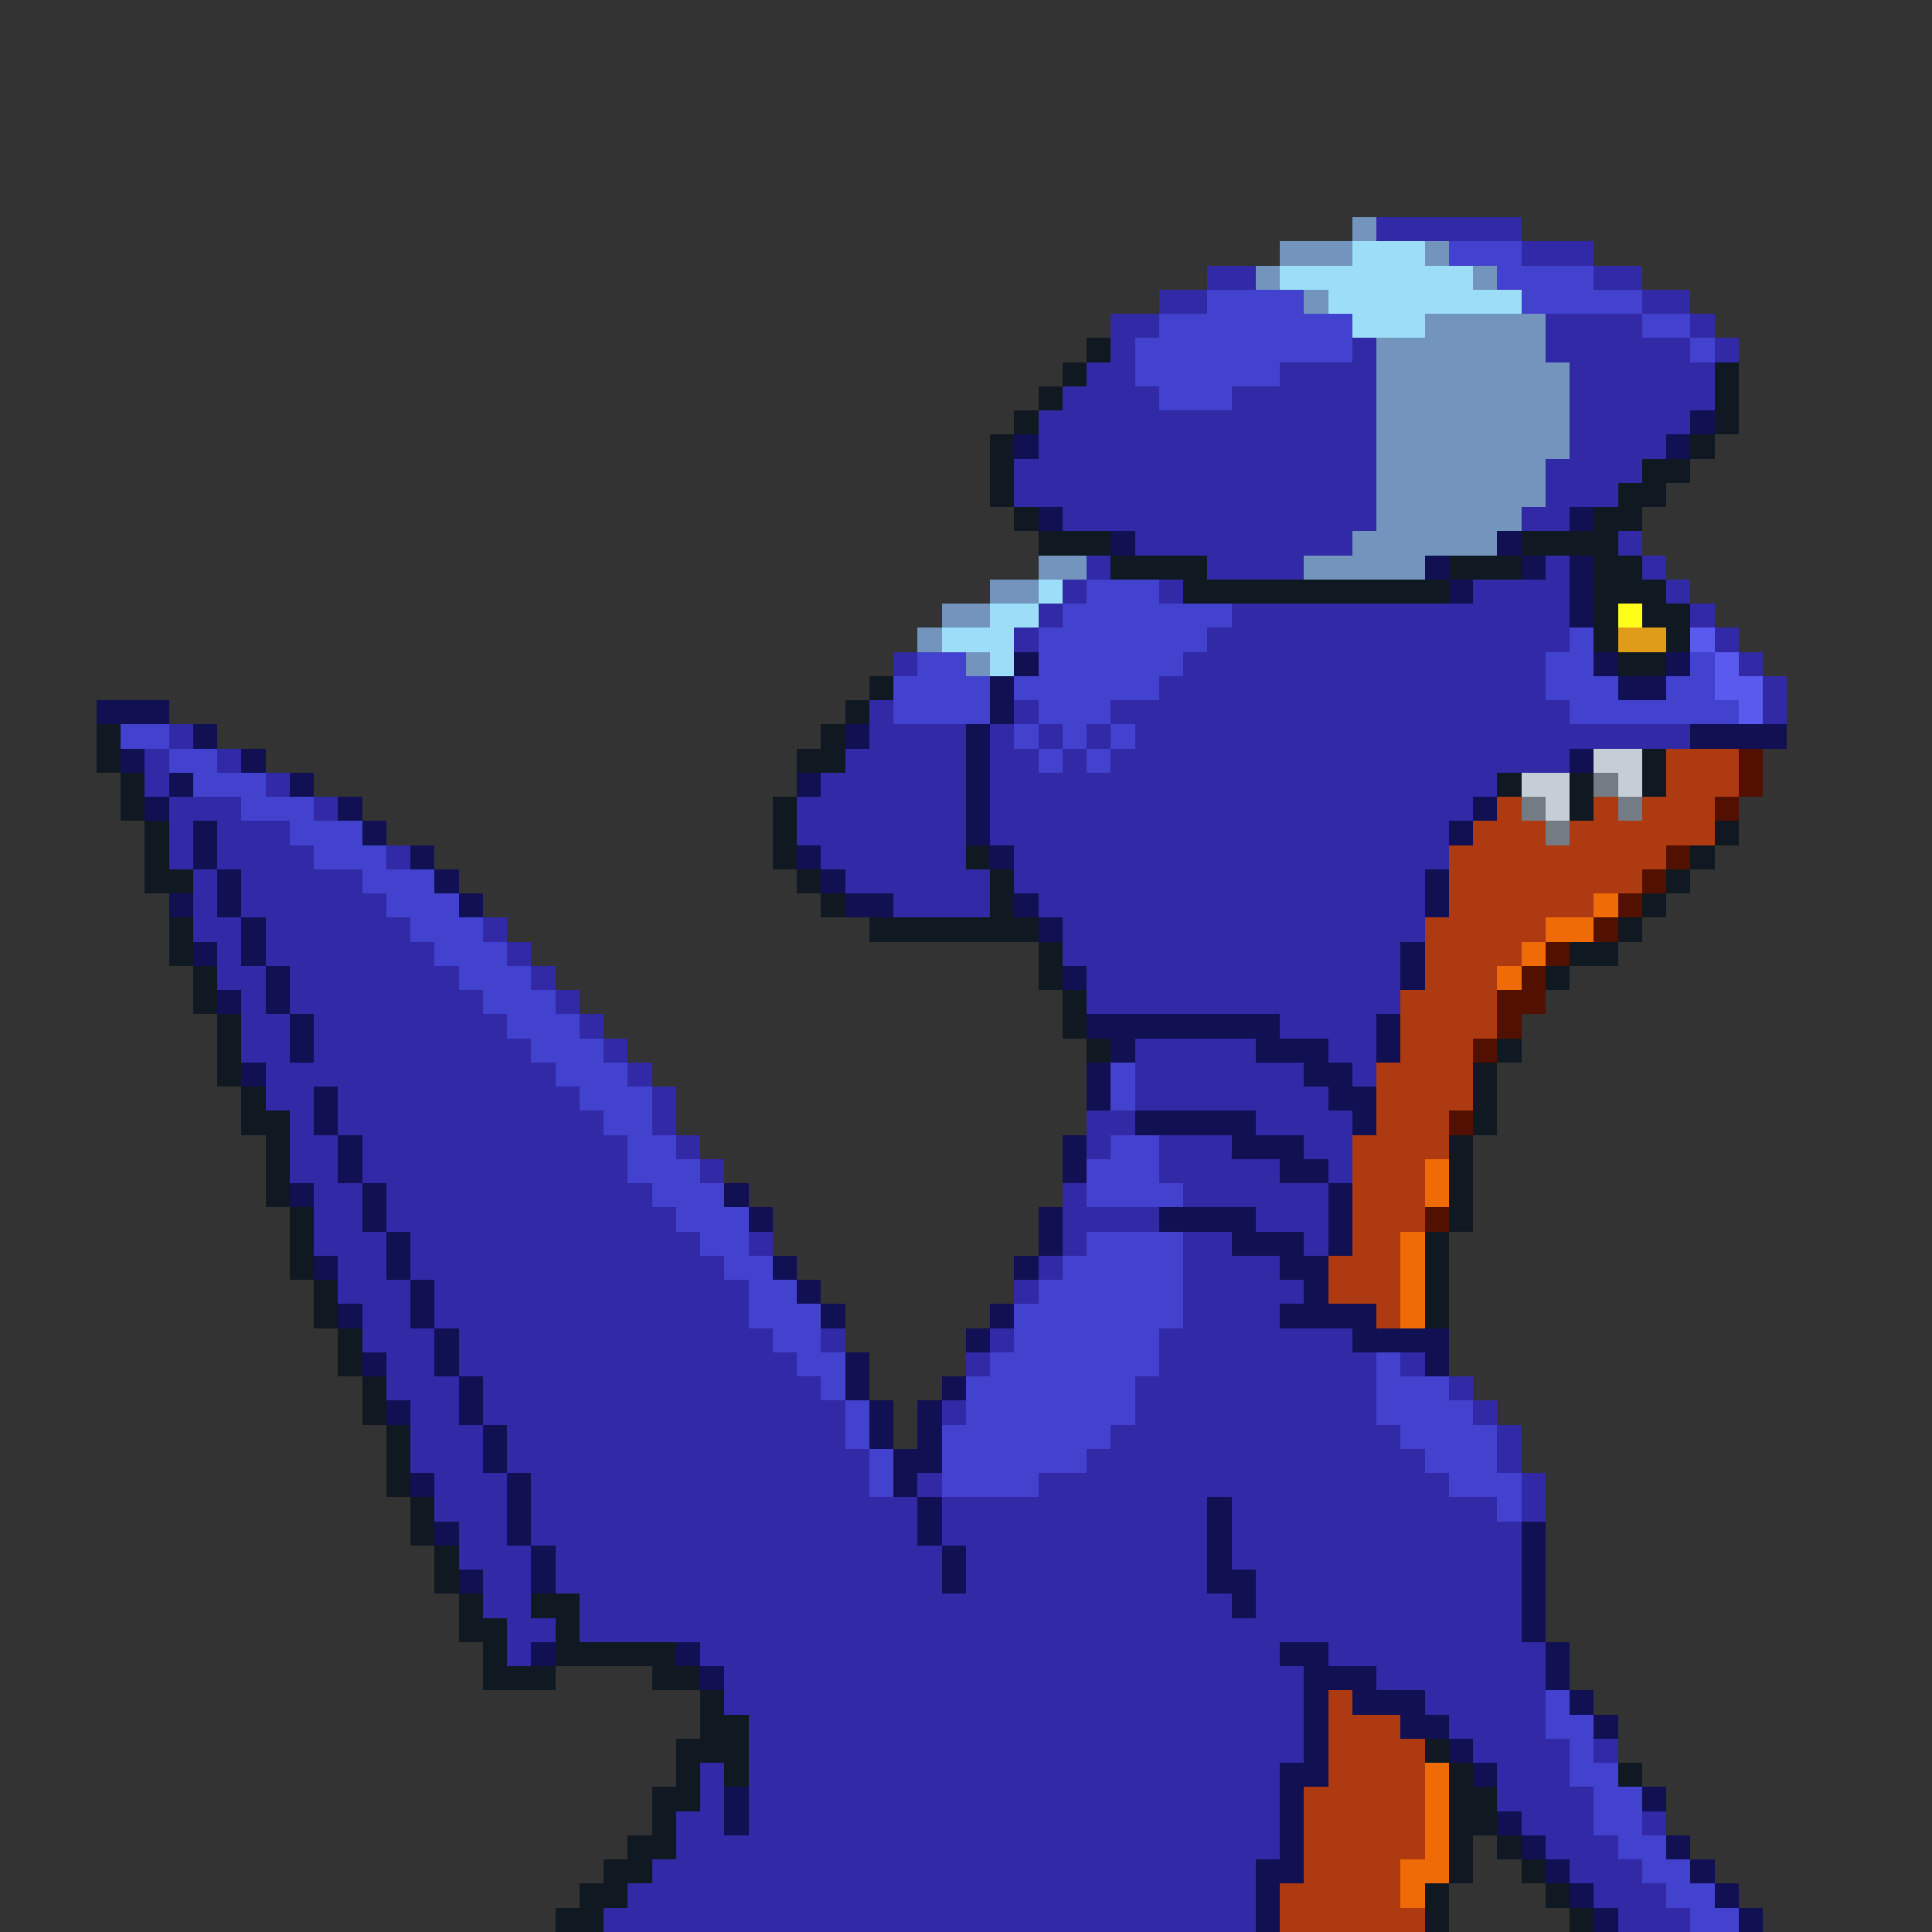 <svg xmlns="http://www.w3.org/2000/svg" viewBox="0 -0.5 80 80" shape-rendering="crispEdges">
<rect x="0" y="-0.5" width="80" height="80" fill="#333333" stroke="none"/>
<path stroke="#7394bd" d="M56 9h1M53 10h3M59 10h1M52 11h1M61 11h1M54 12h1M59 13h5M57 14h7M57 15h8M57 16h8M57 17h8M57 18h8M57 19h7M57 20h7M57 21h6M56 22h6M43 23h2M54 23h5M41 24h2M39 25h2M38 26h1M40 27h1" />
<path stroke="#3129a5" d="M57 9h6M63 10h3M50 11h2M66 11h2M48 12h2M68 12h2M46 13h2M64 13h4M70 13h1M46 14h1M56 14h1M64 14h6M71 14h1M45 15h2M53 15h4M65 15h6M44 16h4M51 16h6M65 16h6M43 17h14M65 17h5M43 18h14M65 18h4M42 19h15M64 19h4M42 20h15M64 20h3M44 21h13M63 21h2M47 22h9M67 22h1M45 23h1M50 23h4M64 23h1M68 23h1M44 24h1M48 24h1M61 24h4M69 24h1M43 25h1M51 25h14M70 25h1M42 26h1M50 26h15M71 26h1M37 27h1M49 27h15M72 27h1M48 28h16M73 28h1M36 29h1M42 29h1M46 29h19M73 29h1M7 30h1M36 30h4M41 30h1M43 30h1M45 30h1M47 30h23M6 31h1M9 31h1M35 31h5M41 31h2M44 31h1M46 31h19M6 32h1M11 32h1M34 32h6M41 32h21M7 33h3M13 33h1M33 33h7M41 33h20M7 34h1M9 34h3M33 34h7M41 34h19M7 35h1M9 35h4M16 35h1M34 35h6M42 35h18M8 36h1M10 36h5M35 36h6M42 36h17M8 37h1M10 37h6M37 37h4M43 37h16M8 38h2M11 38h6M20 38h1M44 38h15M9 39h1M11 39h7M21 39h1M44 39h14M9 40h2M12 40h7M22 40h1M45 40h13M10 41h1M12 41h8M23 41h1M45 41h13M10 42h2M13 42h8M24 42h1M53 42h4M10 43h2M13 43h9M25 43h1M47 43h5M55 43h2M11 44h12M26 44h1M47 44h7M56 44h1M11 45h2M14 45h10M27 45h1M47 45h8M12 46h1M14 46h11M27 46h1M45 46h2M52 46h4M12 47h2M15 47h11M28 47h1M45 47h1M48 47h3M54 47h2M12 48h2M15 48h11M29 48h1M48 48h5M55 48h1M13 49h2M16 49h11M44 49h1M49 49h6M13 50h2M16 50h12M44 50h4M52 50h3M13 51h3M17 51h12M31 51h1M44 51h1M49 51h2M54 51h1M14 52h2M17 52h13M43 52h1M49 52h4M14 53h3M18 53h13M42 53h1M49 53h5M15 54h2M18 54h13M49 54h4M15 55h3M19 55h13M34 55h1M41 55h1M48 55h8M16 56h2M19 56h14M40 56h1M48 56h9M58 56h1M16 57h3M20 57h14M47 57h10M60 57h1M17 58h2M20 58h15M39 58h1M47 58h10M61 58h1M17 59h3M21 59h14M46 59h12M62 59h1M17 60h3M21 60h15M45 60h14M62 60h1M18 61h3M22 61h14M38 61h1M43 61h17M63 61h1M18 62h3M22 62h16M39 62h11M51 62h11M63 62h1M19 63h2M22 63h16M39 63h11M51 63h12M19 64h3M23 64h16M40 64h10M51 64h12M20 65h2M23 65h16M40 65h10M52 65h11M20 66h2M24 66h27M52 66h11M21 67h2M24 67h39M21 68h1M29 68h24M55 68h9M30 69h24M57 69h7M30 70h24M59 70h5M31 71h23M60 71h4M31 72h23M61 72h4M66 72h1M29 73h1M31 73h22M62 73h3M29 74h1M31 74h22M62 74h4M28 75h2M31 75h22M63 75h3M68 75h1M28 76h25M64 76h3M27 77h25M65 77h3M26 78h26M66 78h3M25 79h27M67 79h3" />
<path stroke="#9cdef7" d="M56 10h3M53 11h8M55 12h8M56 13h3M43 24h1M41 25h2M39 26h3M41 27h1" />
<path stroke="#4242ce" d="M60 10h3M62 11h4M50 12h4M63 12h5M48 13h8M68 13h2M47 14h9M70 14h1M47 15h6M48 16h3M45 24h3M44 25h7M43 26h7M65 26h1M38 27h2M43 27h6M64 27h2M70 27h1M37 28h4M42 28h6M64 28h3M69 28h2M37 29h4M43 29h3M65 29h7M5 30h2M42 30h1M44 30h1M46 30h1M7 31h2M43 31h1M45 31h1M8 32h3M10 33h3M12 34h3M13 35h3M15 36h3M16 37h3M17 38h3M18 39h3M19 40h3M20 41h3M21 42h3M22 43h3M23 44h3M46 44h1M24 45h3M46 45h1M25 46h2M26 47h2M46 47h2M26 48h3M45 48h3M27 49h3M45 49h4M28 50h3M29 51h2M45 51h4M30 52h2M44 52h5M31 53h2M43 53h6M31 54h3M42 54h7M32 55h2M42 55h6M33 56h2M41 56h7M57 56h1M34 57h1M40 57h7M57 57h3M35 58h1M40 58h7M57 58h4M35 59h1M39 59h7M58 59h4M36 60h1M39 60h6M59 60h3M36 61h1M39 61h4M60 61h3M62 62h1M64 70h1M64 71h2M65 72h1M65 73h2M66 74h2M66 75h2M67 76h2M68 77h2M69 78h2M70 79h2" />
<path stroke="#101921" d="M45 14h1M44 15h1M71 15h1M43 16h1M71 16h1M42 17h1M71 17h1M41 18h1M70 18h1M41 19h1M68 19h2M41 20h1M67 20h2M42 21h1M66 21h2M43 22h3M63 22h4M46 23h4M60 23h3M66 23h2M49 24h11M66 24h3M66 25h1M68 25h2M66 26h1M69 26h1M67 27h2M36 28h1M35 29h1M4 30h1M34 30h1M4 31h1M33 31h2M68 31h1M5 32h1M62 32h1M65 32h1M68 32h1M5 33h1M32 33h1M65 33h1M6 34h1M32 34h1M71 34h1M6 35h1M32 35h1M40 35h1M70 35h1M6 36h2M33 36h1M41 36h1M69 36h1M34 37h1M41 37h1M68 37h1M7 38h1M36 38h7M67 38h1M7 39h1M43 39h1M65 39h2M8 40h1M43 40h1M64 40h1M8 41h1M44 41h1M9 42h1M44 42h1M9 43h1M45 43h1M62 43h1M9 44h1M61 44h1M10 45h1M61 45h1M10 46h2M61 46h1M11 47h1M60 47h1M11 48h1M60 48h1M11 49h1M60 49h1M12 50h1M60 50h1M12 51h1M59 51h1M12 52h1M59 52h1M13 53h1M59 53h1M13 54h1M59 54h1M14 55h1M14 56h1M15 57h1M15 58h1M16 59h1M16 60h1M16 61h1M17 62h1M17 63h1M18 64h1M18 65h1M19 66h1M22 66h2M19 67h2M23 67h1M20 68h1M23 68h5M20 69h3M27 69h2M29 70h1M29 71h2M28 72h3M59 72h1M28 73h1M30 73h1M60 73h1M67 73h1M27 74h2M60 74h2M27 75h1M60 75h2M26 76h2M60 76h1M62 76h1M25 77h2M60 77h1M63 77h1M24 78h2M59 78h1M64 78h1M23 79h2M59 79h1M65 79h1" />
<path stroke="#101052" d="M70 17h1M42 18h1M69 18h1M43 21h1M65 21h1M46 22h1M62 22h1M59 23h1M63 23h1M65 23h1M60 24h1M65 24h1M65 25h1M42 27h1M66 27h1M69 27h1M41 28h1M67 28h2M4 29h3M41 29h1M8 30h1M35 30h1M40 30h1M70 30h4M5 31h1M10 31h1M40 31h1M65 31h1M7 32h1M12 32h1M33 32h1M40 32h1M6 33h1M14 33h1M40 33h1M61 33h1M8 34h1M15 34h1M40 34h1M60 34h1M8 35h1M17 35h1M33 35h1M41 35h1M9 36h1M18 36h1M34 36h1M59 36h1M7 37h1M9 37h1M19 37h1M35 37h2M42 37h1M59 37h1M10 38h1M43 38h1M8 39h1M10 39h1M58 39h1M11 40h1M44 40h1M58 40h1M9 41h1M11 41h1M12 42h1M45 42h8M57 42h1M12 43h1M46 43h1M52 43h3M57 43h1M10 44h1M45 44h1M54 44h2M13 45h1M45 45h1M55 45h2M13 46h1M47 46h5M56 46h1M14 47h1M44 47h1M51 47h3M14 48h1M44 48h1M53 48h2M12 49h1M15 49h1M30 49h1M55 49h1M15 50h1M31 50h1M43 50h1M48 50h4M55 50h1M16 51h1M43 51h1M51 51h3M55 51h1M13 52h1M16 52h1M32 52h1M42 52h1M53 52h2M17 53h1M33 53h1M54 53h1M14 54h1M17 54h1M34 54h1M41 54h1M53 54h4M18 55h1M40 55h1M56 55h4M15 56h1M18 56h1M35 56h1M59 56h1M19 57h1M35 57h1M39 57h1M16 58h1M19 58h1M36 58h1M38 58h1M20 59h1M36 59h1M38 59h1M20 60h1M37 60h2M17 61h1M21 61h1M37 61h1M21 62h1M38 62h1M50 62h1M18 63h1M21 63h1M38 63h1M50 63h1M63 63h1M22 64h1M39 64h1M50 64h1M63 64h1M19 65h1M22 65h1M39 65h1M50 65h2M63 65h1M51 66h1M63 66h1M63 67h1M22 68h1M28 68h1M53 68h2M64 68h1M29 69h1M54 69h3M64 69h1M54 70h1M56 70h3M65 70h1M54 71h1M58 71h2M66 71h1M54 72h1M60 72h1M53 73h2M61 73h1M30 74h1M53 74h1M68 74h1M30 75h1M53 75h1M62 75h1M53 76h1M63 76h1M69 76h1M52 77h2M64 77h1M70 77h1M52 78h1M65 78h1M71 78h1M52 79h1M66 79h1M72 79h1" />
<path stroke="#ffff19" d="M67 25h1" />
<path stroke="#de9c19" d="M67 26h2" />
<path stroke="#5a5aef" d="M70 26h1M71 27h1M71 28h2M72 29h1" />
<path stroke="#c5ced6" d="M66 31h2M63 32h2M67 32h1M64 33h1" />
<path stroke="#ad3a10" d="M69 31h3M69 32h3M62 33h1M66 33h1M68 33h3M61 34h3M65 34h6M60 35h9M60 36h8M60 37h6M59 38h5M59 39h4M59 40h3M58 41h4M58 42h4M58 43h3M57 44h4M57 45h4M57 46h3M56 47h4M56 48h3M56 49h3M56 50h3M56 51h2M55 52h3M55 53h3M57 54h1M55 70h1M55 71h3M55 72h4M55 73h4M54 74h5M54 75h5M54 76h5M54 77h4M53 78h5M53 79h6" />
<path stroke="#521000" d="M72 31h1M72 32h1M71 33h1M69 35h1M68 36h1M67 37h1M66 38h1M64 39h1M63 40h1M62 41h2M62 42h1M61 43h1M60 46h1M59 50h1" />
<path stroke="#737b84" d="M66 32h1M63 33h1M67 33h1M64 34h1" />
<path stroke="#ef6b08" d="M66 37h1M64 38h2M63 39h1M62 40h1M59 48h1M59 49h1M58 51h1M58 52h1M58 53h1M58 54h1M59 73h1M59 74h1M59 75h1M59 76h1M58 77h2M58 78h1" />
</svg>